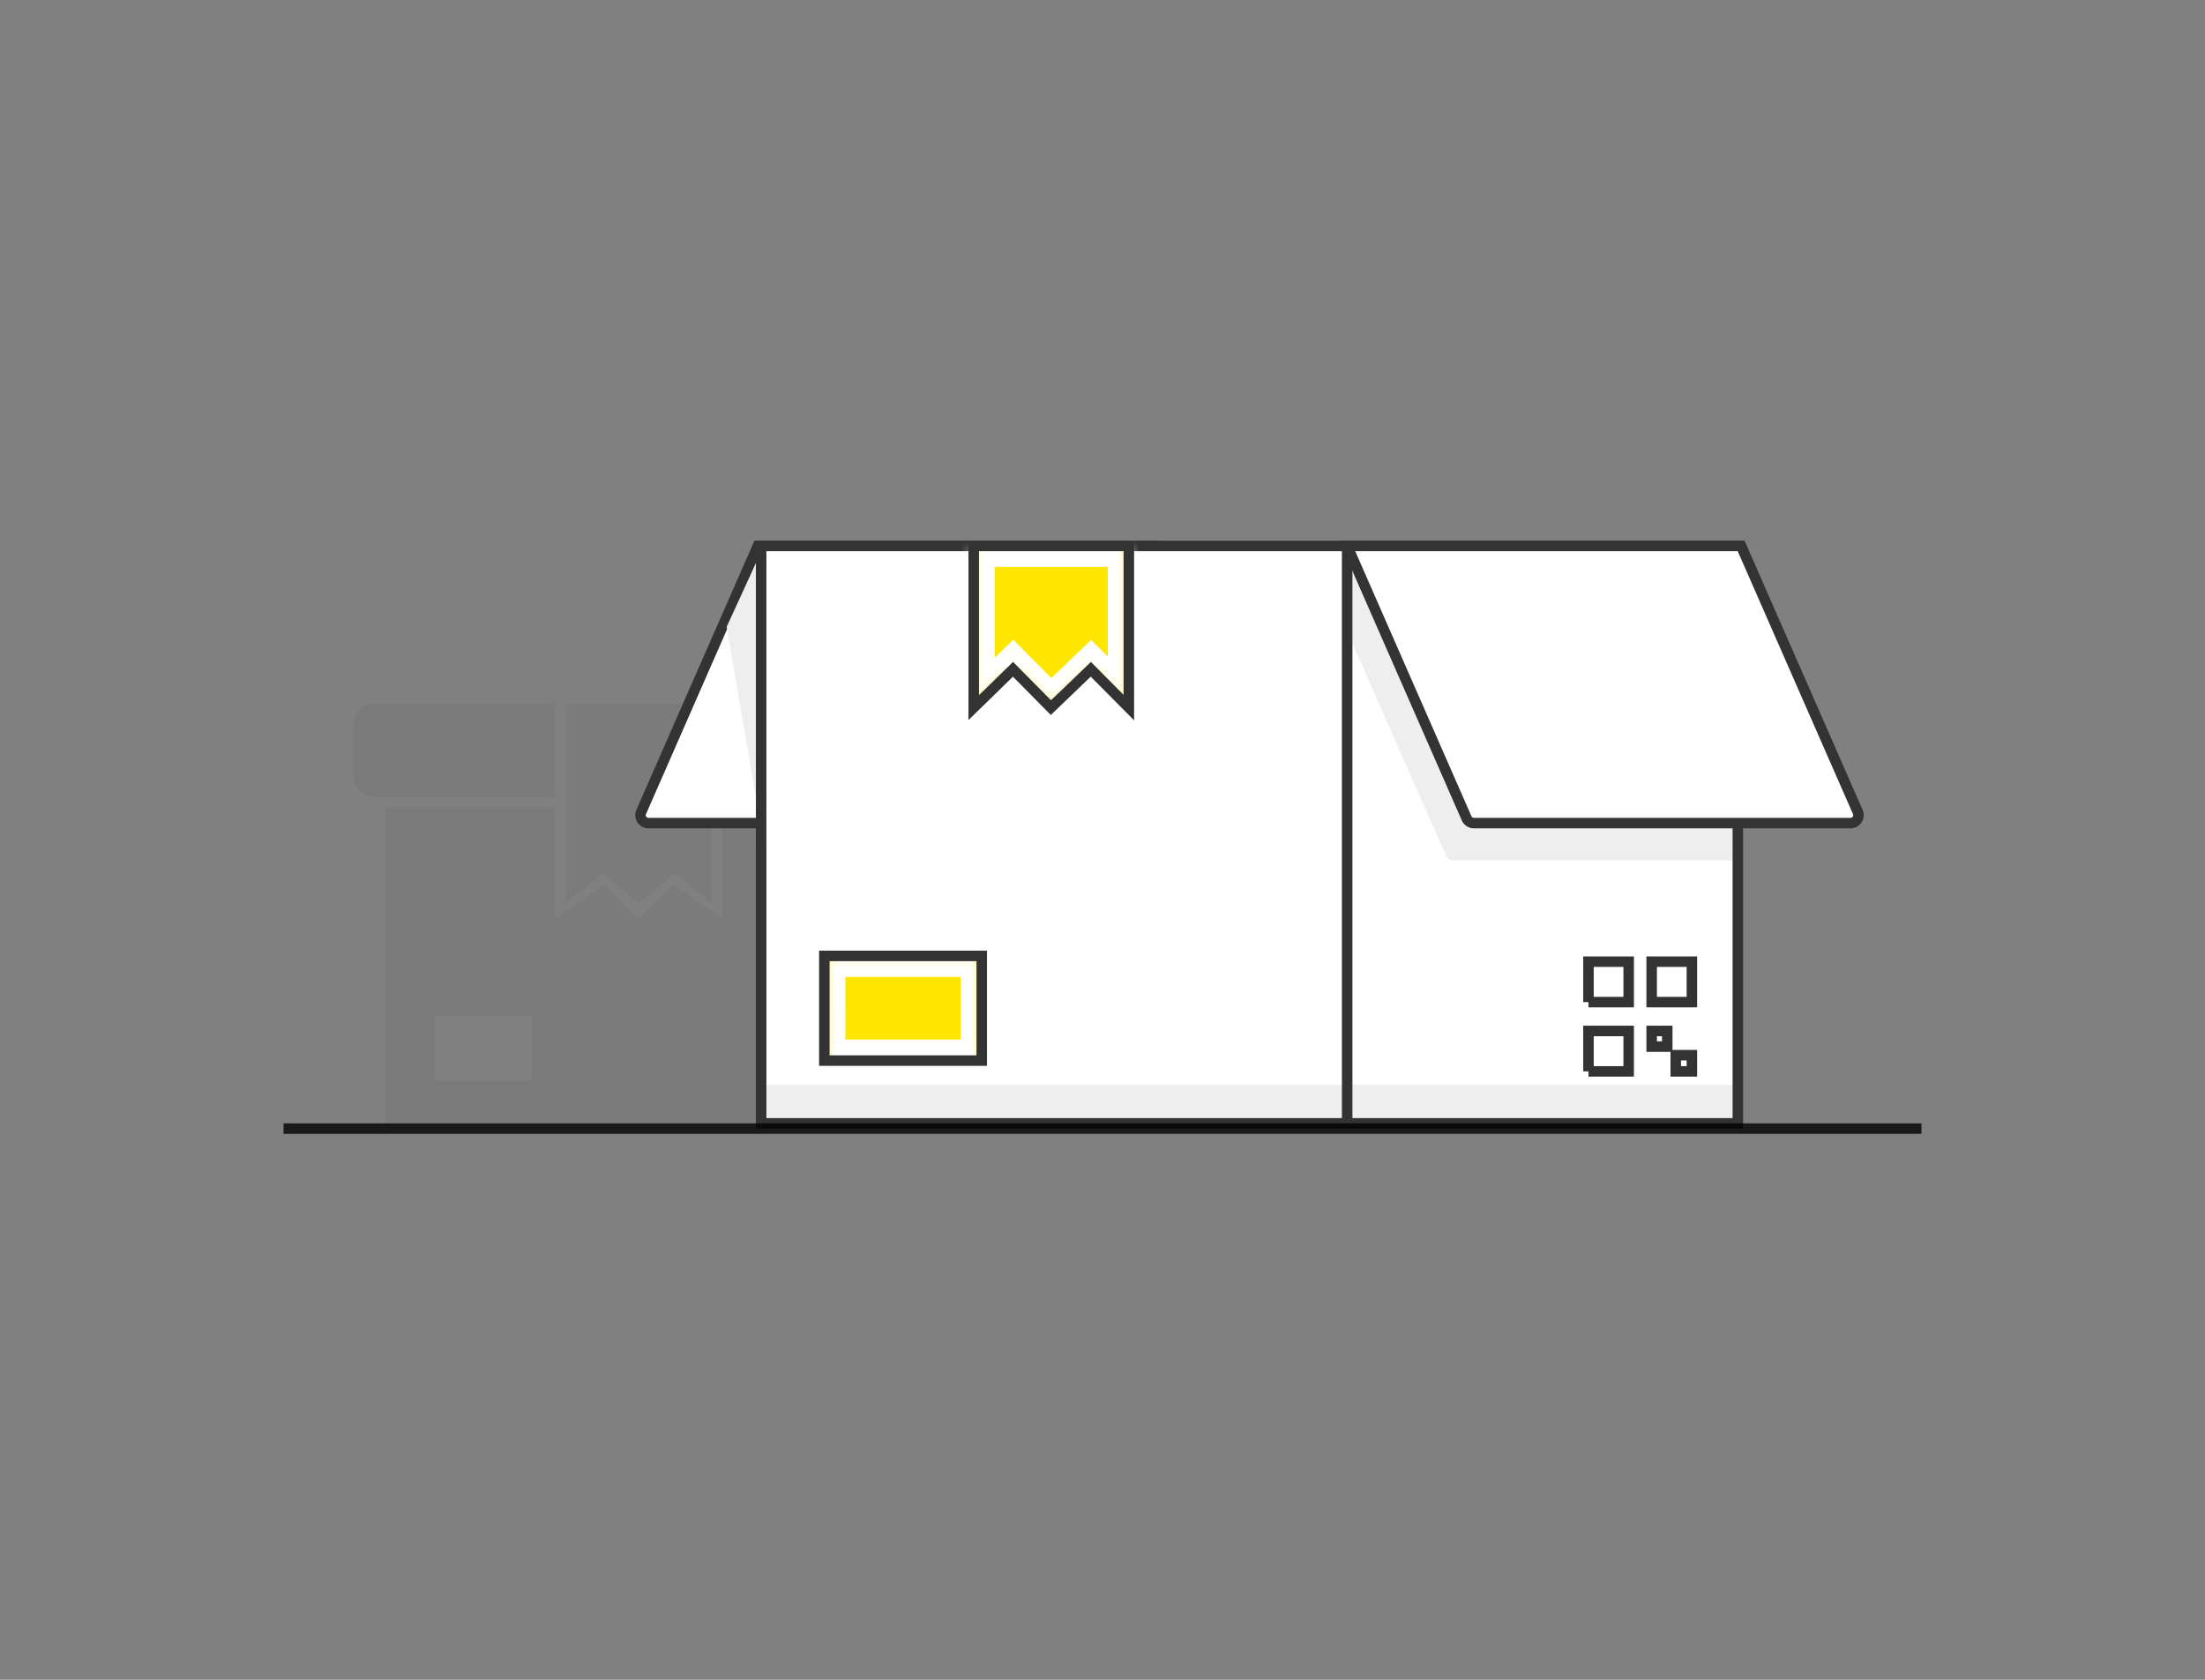<svg width="210" height="160" fill="none" xmlns="http://www.w3.org/2000/svg"><rect width="100%" height="100%" fill="#808080" stroke="none"/><path d="M33.663 69a2 2 0 0 1 2-2H52.9v8.889H35.663a2 2 0 0 1-2-2V69ZM88 73.889a2 2 0 0 1-2 2H68.763V67H86a2 2 0 0 1 2 2v4.889Z" fill="#000" fill-opacity=".04"/><path fill-rule="evenodd" clip-rule="evenodd" d="M36.7 76.915h16.2v10.598l4.64-3.217 3.291 3.217 3.29-3.217 4.642 3.217V76.915h15.884v30.056a.34.34 0 0 1-.337.342H37.037a.34.34 0 0 1-.337-.342V76.915Zm4.725 26.027h9.247v-6.198h-9.247v6.198Z" fill="#000" fill-opacity=".04"/><path fill-rule="evenodd" clip-rule="evenodd" d="M53.913 67H67.75v18.977l-3.46-2.79-3.459 2.79-3.46-2.79-3.459 2.79V67Z" fill="#000" fill-opacity=".04"/><path fill-rule="evenodd" clip-rule="evenodd" d="m67.011 63.782-.187.428-5.76 13.137a.756.756 0 0 0 .703 1.053h35.851a.77.77 0 0 0 .704-.456L109.698 52h-37.52l-1.654 3.771-3.513 8.011Z" fill="#fff"/><path clip-rule="evenodd" d="m67.011 63.782-.187.428-5.76 13.137a.756.756 0 0 0 .703 1.053h35.851a.77.77 0 0 0 .704-.456L109.698 52h-37.52l-1.654 3.771-3.513 8.011Z" stroke="#333"/><path fill-rule="evenodd" clip-rule="evenodd" d="M72.49 80.6V52h55.812v55H73.491a1 1 0 0 1-1-1V80.6ZM165.509 52h-37.207v55h36.207a1 1 0 0 0 1-1V52Z" fill="#fff"/><path fill-rule="evenodd" clip-rule="evenodd" d="m163.089 55.796 2.053 4.78v21.375h-26.735a.744.744 0 0 1-.682-.45l-8.984-20.339v-8.805h6.302l28.046 3.44ZM72.49 52.55l-3.282 7.15 3.009 17.6.273-5.5V52.55Zm0 50.785h93.019V107H72.491v-3.665Z" fill="#EEE" style="mix-blend-mode:multiply"/><path clip-rule="evenodd" d="M72.49 80.6V52h55.812v55H72.491V80.6ZM165.509 52h-37.207v55h37.207V52Z" stroke="#333"/><path fill-rule="evenodd" clip-rule="evenodd" d="M176.233 78.4h-35.851a.769.769 0 0 1-.704-.455L128.302 52h37.52l11.114 25.347a.755.755 0 0 1-.703 1.053Z" fill="#fff"/><path d="M176.233 78.4h-35.851a.769.769 0 0 1-.704-.455L128.302 52h37.52l11.114 25.347a.755.755 0 0 1-.703 1.053" stroke="#333"/><mask id="a" fill="#fff"><path fill-rule="evenodd" clip-rule="evenodd" d="M107.509 67.4V52H92.736v15.4l3.74-3.65 3.611 3.65 3.802-3.65 3.62 3.65Zm-29 33.621h14.992V91.05H78.508v9.971Z"/></mask><path fill-rule="evenodd" clip-rule="evenodd" d="M107.509 67.4V52H92.736v15.4l3.74-3.65 3.611 3.65 3.802-3.65 3.62 3.65Zm-29 33.621h14.992V91.05H78.508v9.971Z" fill="#FFE600"/><path d="M107.509 52h2v-2h-2v2Zm0 15.4-1.419 1.408 3.419 3.448V67.4h-2ZM92.736 52v-2h-2v2h2Zm0 15.4h-2v4.746l3.397-3.315-1.397-1.431Zm3.74-3.65 1.421-1.406-1.397-1.412-1.421 1.387 1.397 1.432Zm3.611 3.65-1.421 1.407 1.385 1.4 1.421-1.364-1.385-1.443Zm3.802-3.65 1.42-1.408-1.385-1.396-1.42 1.362 1.385 1.443Zm-10.388 37.271v2h2v-2h-2Zm-14.992 0h-2v2h2v-2Zm14.992-9.971h2v-2h-2v2Zm-14.992 0v-2h-2v2h2Zm27-39.05v15.4h4V52h-4Zm-12.773 2h14.773v-4H92.736v4Zm2 3.004V52h-4v5.004h4Zm0 10.396V57.003h-4V67.4h4Zm.343-5.08-3.74 3.649 2.794 2.862 3.74-3.649-2.794-2.863Zm6.43 3.673-3.612-3.65-2.843 2.815 3.612 3.649 2.843-2.814Zm.995-3.685-3.802 3.65 2.77 2.885 3.802-3.65-2.77-2.885Zm6.425 3.684-3.62-3.65-2.84 2.817 3.621 3.65 2.839-2.817Zm-15.428 33.03H78.508v3.999H93.5v-4Zm-2-7.972v9.971h4V91.05h-4Zm-12.992 2h14.992v-4H78.508v4Zm2 7.971V91.05h-4v9.971h4Z" fill="#fff" mask="url(#a)"/><path stroke="#333" d="M93.5 101.021H78.509V91.05H93.5z"/><path clip-rule="evenodd" d="M107.509 52v15.4l-3.62-3.65-3.802 3.65-3.611-3.65-3.74 3.65V52h14.773Zm43.774 43.45h3.83V91.6h-3.83v3.85Zm0 6.6h3.83V98.2h-3.83v3.85Zm9.849-6.6h-3.83V91.6h3.83v3.85Zm-2.347 4.24h-1.483V98.2h1.483v1.49Zm2.347 2.36h-1.535v-1.543h1.535v1.543Z" stroke="#333"/><path stroke="#000" stroke-opacity=".8" d="M27 107.5h156"/></svg>